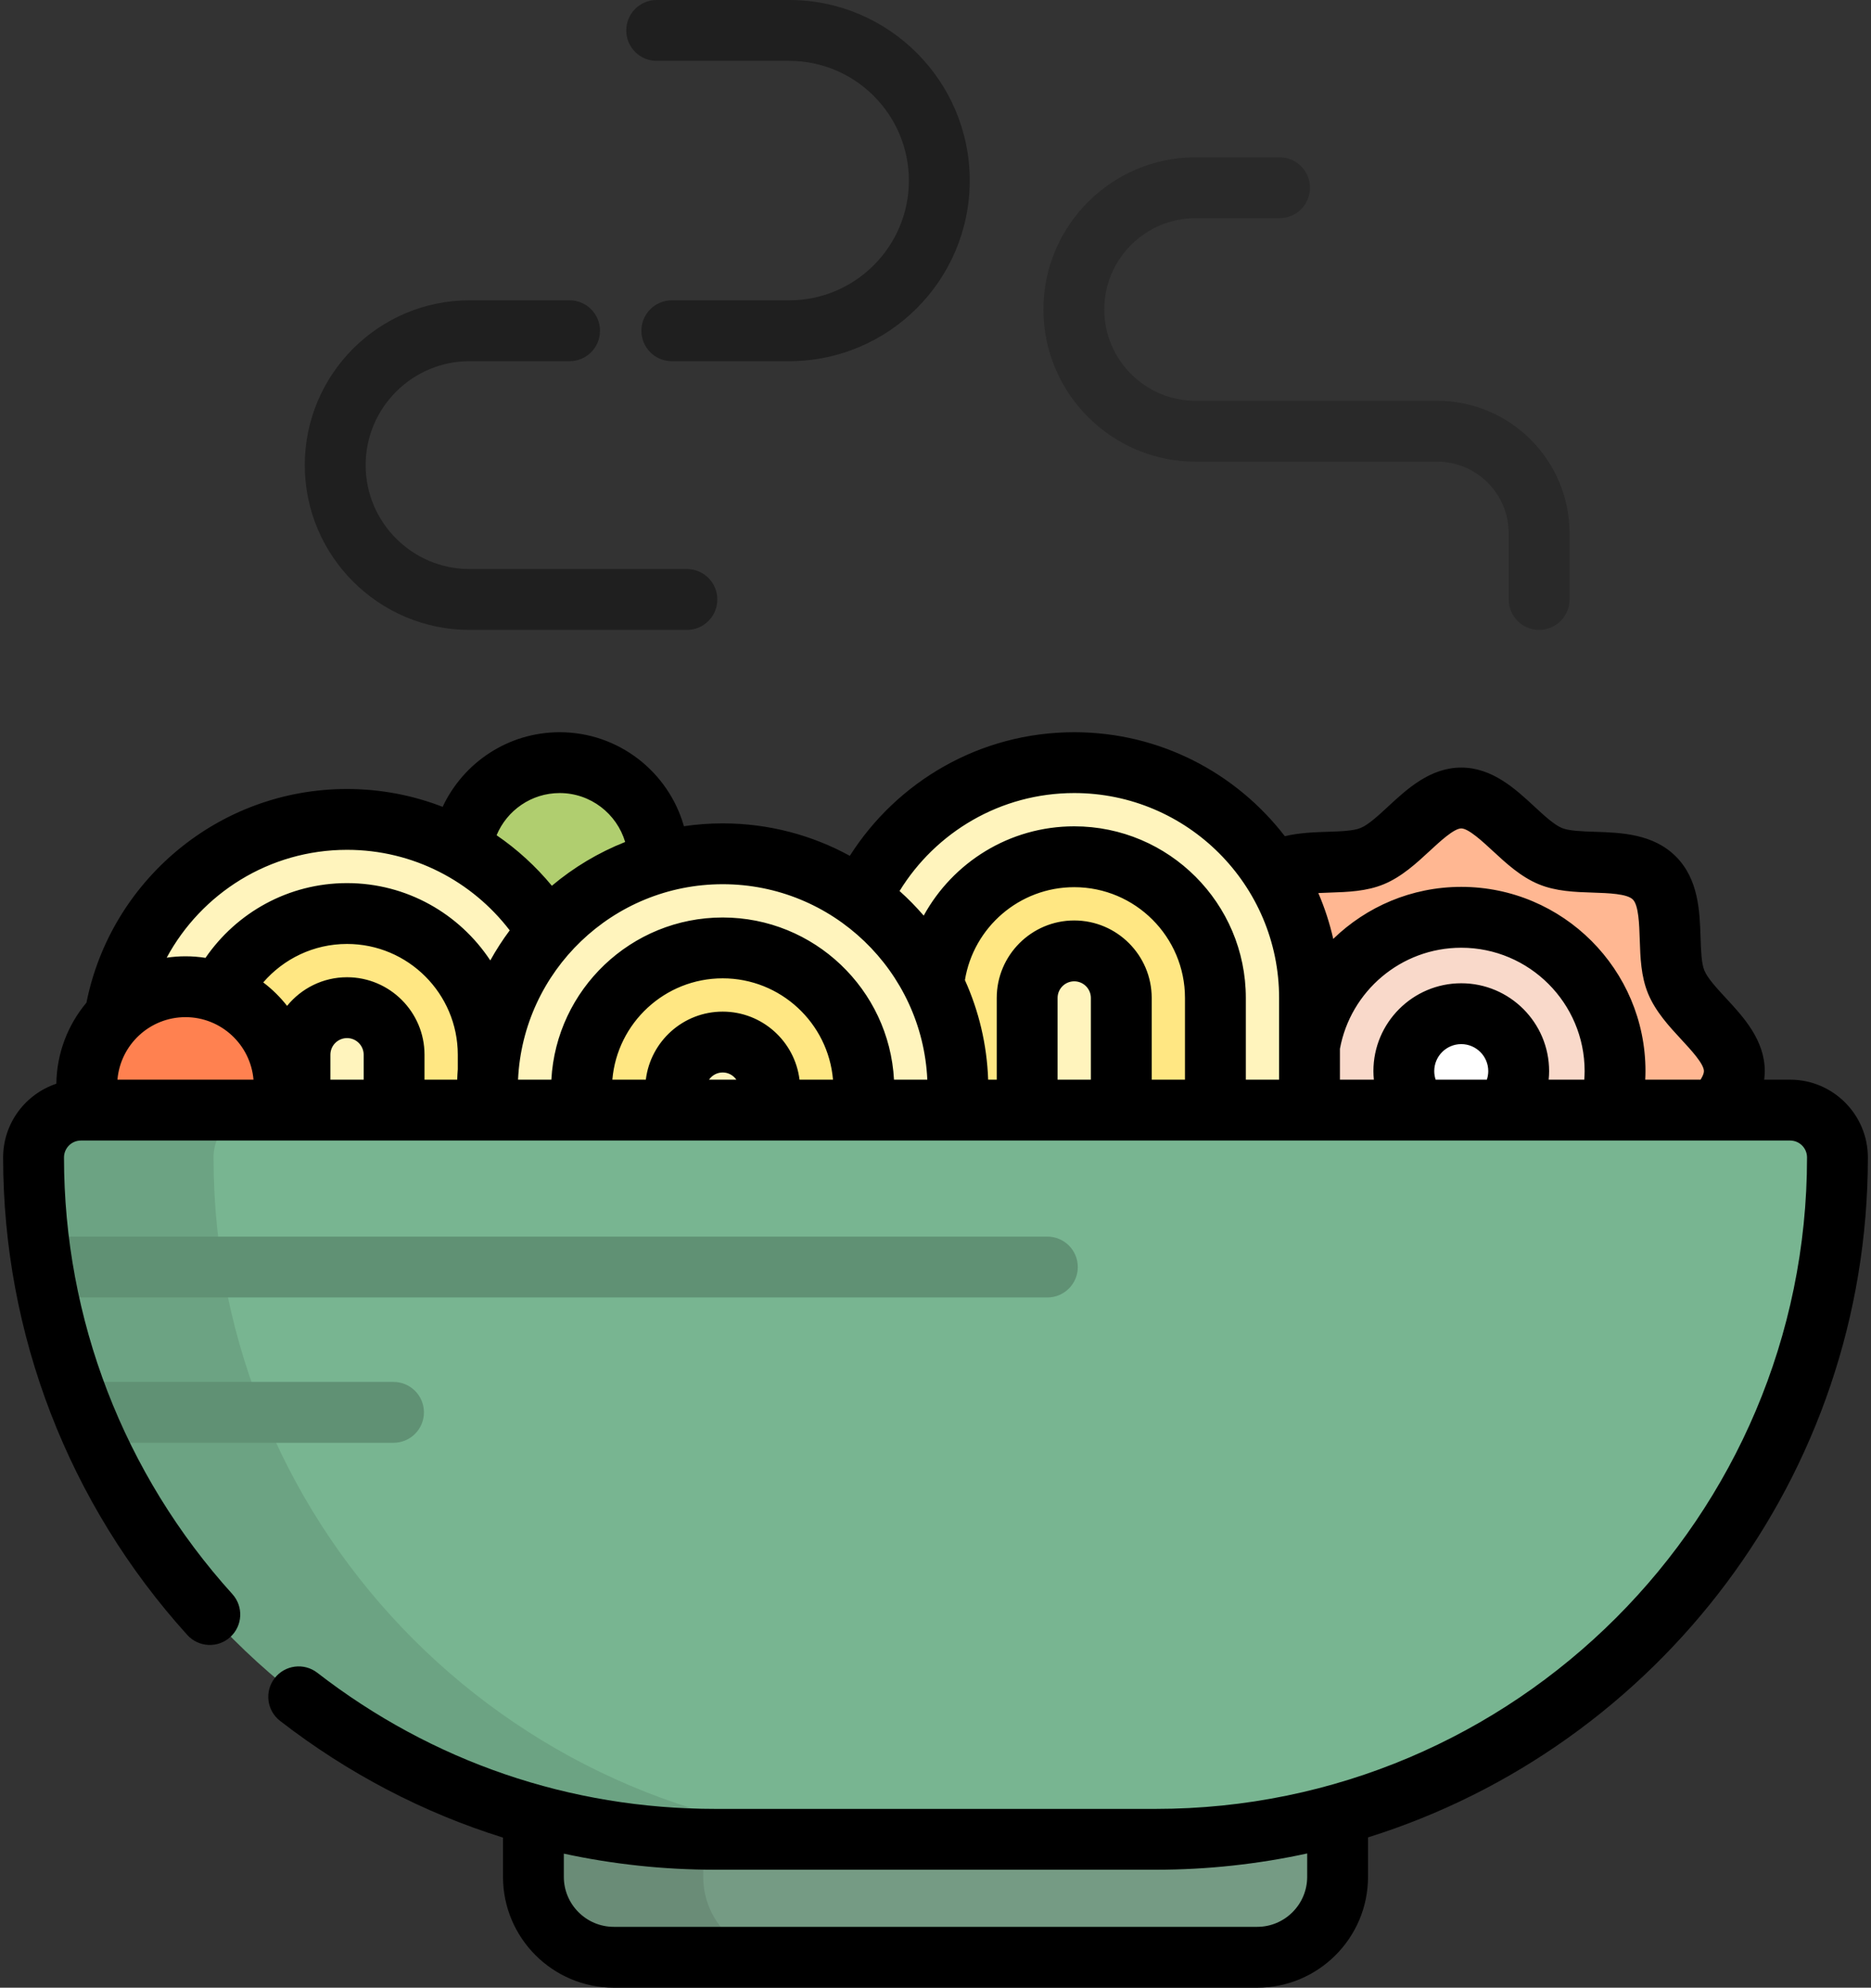 <?xml version="1.0" encoding="UTF-8"?>
<svg width="482px" height="512px" viewBox="0 0 482 512" version="1.1" xmlns="http://www.w3.org/2000/svg" xmlns:xlink="http://www.w3.org/1999/xlink">
    <rect x="0" y="0" width="482" height="512" fill="#333333" stroke="none"/>
    <!-- Generator: Sketch 50.2 (55047) - http://www.bohemiancoding.com/sketch -->
    <title>ramen (1)</title>
    <desc>Created with Sketch.</desc>
    <defs></defs>
    <g id="Page-1" stroke="none" stroke-width="1" fill="none" fill-rule="evenodd">
        <g id="ramen-(1)" fill-rule="nonzero">
            <path d="M430.208,222.138 C436.957,228.888 432.863,242.806 436.3,251.109 C439.863,259.716 452.481,266.733 452.479,275.905 C452.482,285.072 439.86,292.094 436.3,300.701 C432.864,309.003 436.958,322.921 430.209,329.67 C423.458,336.421 409.544,332.325 401.239,335.761 C392.631,339.322 385.61,351.943 376.441,351.939 C367.268,351.941 360.253,339.322 351.646,335.76 C343.345,332.322 329.426,336.418 322.677,329.668 C315.927,322.918 320.021,309 316.584,300.697 C313.023,292.089 300.403,285.075 300.406,275.902 C300.403,266.733 313.023,259.712 316.585,251.106 C320.021,242.802 315.924,228.887 322.675,222.136 C329.426,215.385 343.34,219.481 351.645,216.046 C360.254,212.485 367.275,199.865 376.44,199.866 C385.612,199.865 392.631,212.482 401.236,216.044 C409.54,219.483 423.458,215.388 430.208,222.138 Z" id="Shape" fill="#FFB792"></path>
            <circle id="Oval" fill="#F9D9CA" cx="376.442" cy="275.905" r="42.822"></circle>
            <circle id="Oval" fill="#FFFFFF" cx="376.442" cy="275.905" r="15.99"></circle>
            <path d="M276.736,442.545 C243.259,442.545 216.119,415.406 216.119,381.928 L216.119,257.057 C216.119,223.578 243.258,196.44 276.736,196.44 C310.216,196.44 337.355,223.578 337.355,257.057 L337.353,381.926 C337.352,415.405 310.214,442.545 276.736,442.545 Z" id="Shape" fill="#FFF4BD"></path>
            <path d="M240.367,257.057 C240.367,237.001 256.682,220.686 276.737,220.686 C296.793,220.686 313.108,237.001 313.108,257.057 L313.108,381.926 C313.108,401.98 296.793,418.297 276.737,418.297 C256.683,418.297 240.367,401.981 240.367,381.926 L240.367,257.057 Z" id="Shape" fill="#FFE783"></path>
            <path d="M264.614,257.057 C264.614,250.372 270.051,244.933 276.737,244.933 C283.421,244.933 288.862,250.372 288.862,257.057 L288.862,381.926 C288.862,388.61 283.422,394.049 276.737,394.049 C270.052,394.049 264.614,388.609 264.614,381.926 L264.614,257.057 Z" id="Shape" fill="#FFF4BD"></path>
            <path d="M169.623,221.878 C169.623,235.926 158.235,247.314 144.185,247.314 C130.137,247.314 118.749,235.926 118.749,221.878 C118.749,207.829 130.136,196.441 144.185,196.441 C158.234,196.441 169.623,207.829 169.623,221.878 Z" id="Shape" fill="#B0CE6F"></path>
            <path d="M150.018,308.462 L150.018,271.682 C150.018,238.205 122.878,211.065 89.401,211.065 C55.921,211.065 28.783,238.204 28.783,271.682 L28.783,308.462 L150.018,308.462 Z" id="Shape" fill="#FFF4BD"></path>
            <path d="M125.771,308.462 L125.771,271.682 C125.771,251.627 109.455,235.311 89.401,235.311 C69.346,235.311 53.029,251.627 53.029,271.682 L53.029,308.462 L125.771,308.462 Z" id="Shape" fill="#FFE783"></path>
            <g id="Group" transform="translate(77, 219)" fill="#FFF4BD">
                <path d="M24.524,89.462 L24.524,52.682 C24.524,45.997 19.085,40.558 12.401,40.558 C5.715,40.558 0.276,45.998 0.276,52.682 L0.276,89.462 L24.524,89.462 Z" id="Shape"></path>
                <path d="M109.175,247.024 C75.696,247.024 48.557,219.886 48.557,186.407 L48.557,61.537 C48.557,28.06 75.696,0.92 109.175,0.92 C142.652,0.92 169.791,28.059 169.791,61.537 L169.791,186.408 C169.791,219.886 142.653,247.024 109.175,247.024 Z" id="Shape"></path>
            </g>
            <path d="M149.805,280.537 C149.805,260.483 166.121,244.166 186.176,244.166 C206.231,244.166 222.545,260.483 222.545,280.537 L222.545,405.408 C222.545,425.463 206.231,441.779 186.176,441.779 C166.121,441.779 149.805,425.463 149.805,405.408 L149.805,280.537 Z" id="Shape" fill="#FFE783"></path>
            <path d="M174.051,280.537 C174.051,273.854 179.49,268.414 186.176,268.414 C192.859,268.414 198.298,273.854 198.298,280.537 L198.298,405.408 C198.298,412.093 192.86,417.531 186.176,417.531 C179.491,417.531 174.051,412.093 174.051,405.408 L174.051,280.537 Z" id="Shape" fill="#FFF4BD"></path>
            <path d="M73.219,279.601 C73.219,293.649 61.831,305.038 47.781,305.038 C33.734,305.038 22.344,293.649 22.344,279.601 C22.344,265.553 33.733,254.164 47.781,254.164 C61.829,254.164 73.219,265.553 73.219,279.601 Z" id="Shape" fill="#FF8150"></path>
            <path d="M344.588,483.446 C344.588,494.888 335.311,504.163 323.871,504.163 L158.133,504.163 C146.69,504.163 137.416,494.887 137.416,483.446 L137.416,464.109 C137.416,452.667 146.691,443.392 158.133,443.392 L323.87,443.392 C335.311,443.392 344.587,452.669 344.587,464.109 L344.587,483.446 L344.588,483.446 Z" id="Shape" fill="#759B84"></path>
            <path d="M181.161,483.446 L181.161,464.109 C181.161,452.667 190.436,443.392 201.878,443.392 L158.133,443.392 C146.69,443.392 137.416,452.669 137.416,464.109 L137.416,483.446 C137.416,494.888 146.691,504.163 158.133,504.163 L201.878,504.163 C190.435,504.163 181.161,494.888 181.161,483.446 Z" id="Shape" fill="#000000" opacity="0.1"></path>
            <path d="M184.287,473.778 C87.437,473.778 8.648,394.986 8.648,298.14 C8.648,291.403 14.109,285.943 20.846,285.943 L461.161,285.943 C467.895,285.943 473.357,291.404 473.357,298.14 C473.357,394.986 394.568,473.778 297.718,473.778 L184.287,473.778 Z" id="Shape" fill="#78B591"></path>
            <path d="M55.01,298.141 C55.01,291.403 60.472,285.944 67.208,285.944 L20.846,285.944 C14.11,285.944 8.648,291.405 8.648,298.141 C8.648,394.987 87.436,473.779 184.287,473.779 L230.649,473.779 C133.799,473.778 55.01,394.987 55.01,298.141 Z" id="Shape" fill="#000000" opacity="0.1"></path>
            <g id="Group" transform="translate(9, 318)" fill="#609174">
                <path d="M260.819,0.532 L2.305,0.532 C1.809,0.532 1.325,0.583 0.854,0.672 C1.468,5.923 2.31,11.105 3.377,16.205 L260.819,16.205 C265.148,16.205 268.656,12.696 268.656,8.368 C268.656,4.041 265.148,0.532 260.819,0.532 Z" id="Shape"></path>
                <path d="M92.376,37.964 L12.833,37.964 C11.709,37.964 10.641,38.205 9.675,38.632 C11.486,43.747 13.528,48.753 15.788,53.638 L92.377,53.638 C96.706,53.638 100.214,50.129 100.214,45.801 C100.212,41.472 96.705,37.964 92.376,37.964 Z" id="Shape"></path>
            </g>
            <g id="Group" transform="translate(78, 0)" fill="#000000" fill-opacity="0.4">
                <path d="M98.958,162.251 L42.966,162.251 C19.561,162.251 0.52,143.21 0.52,119.805 C0.52,96.401 19.561,77.36 42.966,77.36 L68.73,77.36 C73.059,77.36 76.567,80.869 76.567,85.197 C76.567,89.525 73.059,93.034 68.73,93.034 L42.966,93.034 C28.204,93.034 16.194,105.044 16.194,119.805 C16.194,134.567 28.204,146.577 42.966,146.577 L98.958,146.577 C103.287,146.577 106.795,150.086 106.795,154.414 C106.795,158.742 103.287,162.251 98.958,162.251 Z" id="Shape"></path>
                <path d="M125.301,93.035 L95.073,93.035 C90.744,93.035 87.236,89.526 87.236,85.198 C87.236,80.87 90.744,77.361 95.073,77.361 L125.301,77.361 C142.308,77.361 156.144,63.524 156.144,46.518 C156.144,29.512 142.309,15.674 125.301,15.674 L91.171,15.674 C86.842,15.674 83.334,12.165 83.334,7.837 C83.334,3.509 86.843,0 91.172,0 L125.302,0 C150.951,0 171.819,20.868 171.819,46.518 C171.817,72.167 150.95,93.035 125.301,93.035 Z" id="Shape"></path>
            </g>
            <path d="M370.229,103.243 L308.002,103.243 C295.033,103.243 284.48,92.691 284.48,79.721 C284.48,66.751 295.032,56.2 308.002,56.2 L329.637,56.2 C333.966,56.2 337.474,52.691 337.474,48.363 C337.474,44.035 333.966,40.526 329.637,40.526 L308.002,40.526 C286.389,40.526 268.807,58.108 268.807,79.72 C268.807,101.333 286.39,118.915 308.002,118.915 L370.229,118.915 C380.395,118.915 388.667,127.186 388.667,137.352 L388.667,154.412 C388.667,158.74 392.175,162.249 396.504,162.249 C400.833,162.249 404.341,158.74 404.341,154.412 L404.341,137.352 C404.339,118.546 389.038,103.243 370.229,103.243 Z" id="Shape" fill="#000000" opacity="0.2"></path>
            <path d="M461.16,278.106 L454.479,278.106 C454.571,277.389 454.633,276.66 454.633,275.908 C454.635,267.902 449.099,261.925 444.651,257.122 C442.32,254.605 439.909,252.003 439.066,249.967 C438.305,248.13 438.196,244.729 438.088,241.44 C437.872,234.78 437.601,226.491 431.73,220.617 C425.859,214.746 417.569,214.476 410.908,214.259 C407.619,214.151 404.218,214.042 402.381,213.281 C400.344,212.438 397.742,210.028 395.224,207.698 C390.421,203.251 384.443,197.715 376.437,197.716 C368.439,197.716 362.464,203.249 357.662,207.695 C355.144,210.027 352.539,212.439 350.499,213.282 C348.663,214.042 345.263,214.151 341.975,214.258 C338.558,214.369 334.717,214.501 330.989,215.391 C318.464,199.12 298.807,188.607 276.733,188.607 C252.446,188.607 231.082,201.328 218.929,220.45 C209.194,215.122 198.032,212.088 186.172,212.088 C182.781,212.088 179.449,212.345 176.189,212.824 C172.235,198.866 159.389,188.608 144.181,188.608 C130.854,188.608 119.341,196.489 114.033,207.831 C106.386,204.867 98.081,203.233 89.397,203.233 C56.243,203.233 28.528,226.926 22.272,258.267 C17.519,263.94 14.623,271.213 14.515,279.151 C6.563,281.807 0.808,289.311 0.808,298.145 C0.808,343.653 17.654,387.331 48.242,421.135 C51.149,424.346 56.103,424.592 59.312,421.688 C62.521,418.784 62.77,413.828 59.865,410.619 C31.893,379.699 16.486,339.755 16.486,298.142 C16.486,295.738 18.442,293.782 20.847,293.782 L461.162,293.782 C463.566,293.782 465.521,295.738 465.521,298.142 C465.521,390.668 390.245,465.943 297.719,465.943 L184.287,465.943 C146.826,465.943 111.37,453.819 81.747,430.88 C78.326,428.23 73.402,428.855 70.754,432.278 C68.104,435.7 68.729,440.623 72.152,443.272 C89.652,456.823 109.016,466.915 129.581,473.338 L129.581,483.446 C129.581,499.191 142.39,512 158.135,512 L323.871,512 C339.616,512 352.425,499.191 352.425,483.446 L352.425,473.284 C426.958,449.953 481.193,380.263 481.193,298.139 C481.193,287.093 472.207,278.106 461.16,278.106 Z M342.486,229.921 C347.174,229.768 352.024,229.612 356.493,227.763 C361.129,225.846 364.945,222.312 368.313,219.194 C370.96,216.744 374.583,213.387 376.442,213.387 C378.303,213.387 381.929,216.743 384.577,219.196 C387.943,222.312 391.756,225.844 396.387,227.76 C400.857,229.612 405.709,229.769 410.399,229.922 C414.301,230.049 419.157,230.207 420.648,231.697 C422.139,233.189 422.297,238.046 422.423,241.947 C422.576,246.638 422.733,251.488 424.584,255.959 C426.501,260.591 430.034,264.405 433.15,267.771 C435.602,270.418 438.959,274.042 438.959,275.909 C438.959,276.495 438.625,277.256 438.092,278.106 L423.84,278.106 C423.874,277.376 423.901,276.643 423.901,275.903 C423.901,249.735 402.611,228.446 376.443,228.446 C363.634,228.446 352.011,233.565 343.466,241.844 C342.535,237.758 341.249,233.808 339.62,230.034 C340.59,229.983 341.564,229.951 342.486,229.921 Z M369.848,278.106 C369.615,277.412 369.484,276.673 369.484,275.903 C369.484,272.067 372.604,268.946 376.44,268.946 C380.278,268.946 383.4,272.067 383.4,275.903 C383.4,276.673 383.269,277.412 383.036,278.106 L369.848,278.106 Z M376.442,253.274 C363.965,253.274 353.813,263.426 353.813,275.904 C353.813,276.648 353.858,277.381 353.929,278.107 L345.191,278.107 L345.191,270.142 C347.912,255.359 360.885,244.121 376.443,244.121 C393.969,244.121 408.228,258.38 408.228,275.905 C408.228,276.647 408.188,277.379 408.137,278.108 L398.961,278.108 C399.032,277.383 399.077,276.649 399.077,275.905 C399.075,263.425 388.923,253.274 376.442,253.274 Z M276.736,204.278 C305.841,204.278 329.518,227.955 329.518,257.058 L329.517,278.106 L320.944,278.106 L320.944,257.058 C320.944,232.682 301.113,212.85 276.736,212.85 C260.041,212.85 245.481,222.153 237.962,235.847 C236.025,233.605 233.952,231.486 231.743,229.511 C241.032,214.388 257.723,204.278 276.736,204.278 Z M281.024,278.106 L272.451,278.106 L272.451,257.058 C272.451,254.694 274.374,252.771 276.737,252.771 C279.102,252.771 281.025,254.695 281.025,257.058 L281.025,278.106 L281.024,278.106 Z M276.736,237.097 C265.731,237.097 256.776,246.052 256.776,257.058 L256.776,278.106 L254.565,278.106 C254.245,268.993 252.137,260.334 248.579,252.458 C250.786,238.905 262.57,228.524 276.736,228.524 C292.47,228.524 305.27,241.325 305.27,257.058 L305.27,278.106 L296.698,278.106 L296.698,257.058 C296.697,246.052 287.742,237.097 276.736,237.097 Z M238.891,278.106 L230.309,278.106 C229.043,254.857 209.733,236.33 186.175,236.33 C162.616,236.33 143.305,254.856 142.039,278.106 L133.457,278.106 C134.733,250.129 157.888,227.758 186.175,227.758 C214.463,227.757 237.617,250.129 238.891,278.106 Z M186.175,260.578 C175.992,260.578 167.582,268.245 166.377,278.106 L157.752,278.106 C158.99,263.507 171.26,252.003 186.174,252.003 C201.088,252.003 213.357,263.506 214.594,278.106 L205.968,278.106 C204.765,268.245 196.357,260.578 186.175,260.578 Z M189.697,278.106 L182.651,278.106 C183.425,276.988 184.715,276.251 186.175,276.251 C187.635,276.251 188.923,276.988 189.697,278.106 Z M109.361,278.106 L109.361,271.682 C109.361,260.676 100.407,251.721 89.401,251.721 C83.168,251.721 77.616,254.606 73.957,259.096 C72.178,256.829 70.114,254.794 67.814,253.054 C73.05,246.993 80.782,243.147 89.401,243.147 C105.134,243.147 117.934,255.947 117.934,271.681 L117.934,275.406 C117.868,276.301 117.815,277.2 117.784,278.104 L109.361,278.104 L109.361,278.106 Z M47.781,262.001 C56.982,262.001 64.543,269.1 65.306,278.106 L30.257,278.106 C31.019,269.1 38.579,262.001 47.781,262.001 Z M93.687,278.106 L85.114,278.106 L85.114,271.682 C85.114,269.318 87.038,267.395 89.402,267.395 C91.766,267.395 93.688,269.319 93.688,271.682 L93.688,278.106 L93.687,278.106 Z M144.185,204.278 C152.153,204.278 158.892,209.605 161.053,216.882 C154.138,219.621 147.77,223.446 142.168,228.161 C138.059,223.186 133.268,218.796 127.931,215.144 C130.58,208.771 136.865,204.278 144.185,204.278 Z M89.401,218.902 C106.464,218.902 121.657,227.046 131.31,239.646 C129.473,242.105 127.805,244.696 126.307,247.394 C118.395,235.405 104.81,227.475 89.401,227.475 C74.278,227.475 60.914,235.114 52.94,246.73 C51.258,246.467 49.535,246.328 47.78,246.328 C46.136,246.328 44.522,246.452 42.942,246.683 C51.867,230.16 69.339,218.902 89.401,218.902 Z M336.751,483.446 C336.751,490.548 330.973,496.326 323.871,496.326 L158.133,496.326 C151.031,496.326 145.253,490.548 145.253,483.446 L145.253,477.468 C157.939,480.21 170.996,481.614 184.286,481.614 L297.717,481.614 C311.109,481.614 324.168,480.158 336.751,477.421 L336.751,483.446 Z" id="Shape" fill="#000000"></path>
        </g>
    </g>
</svg>